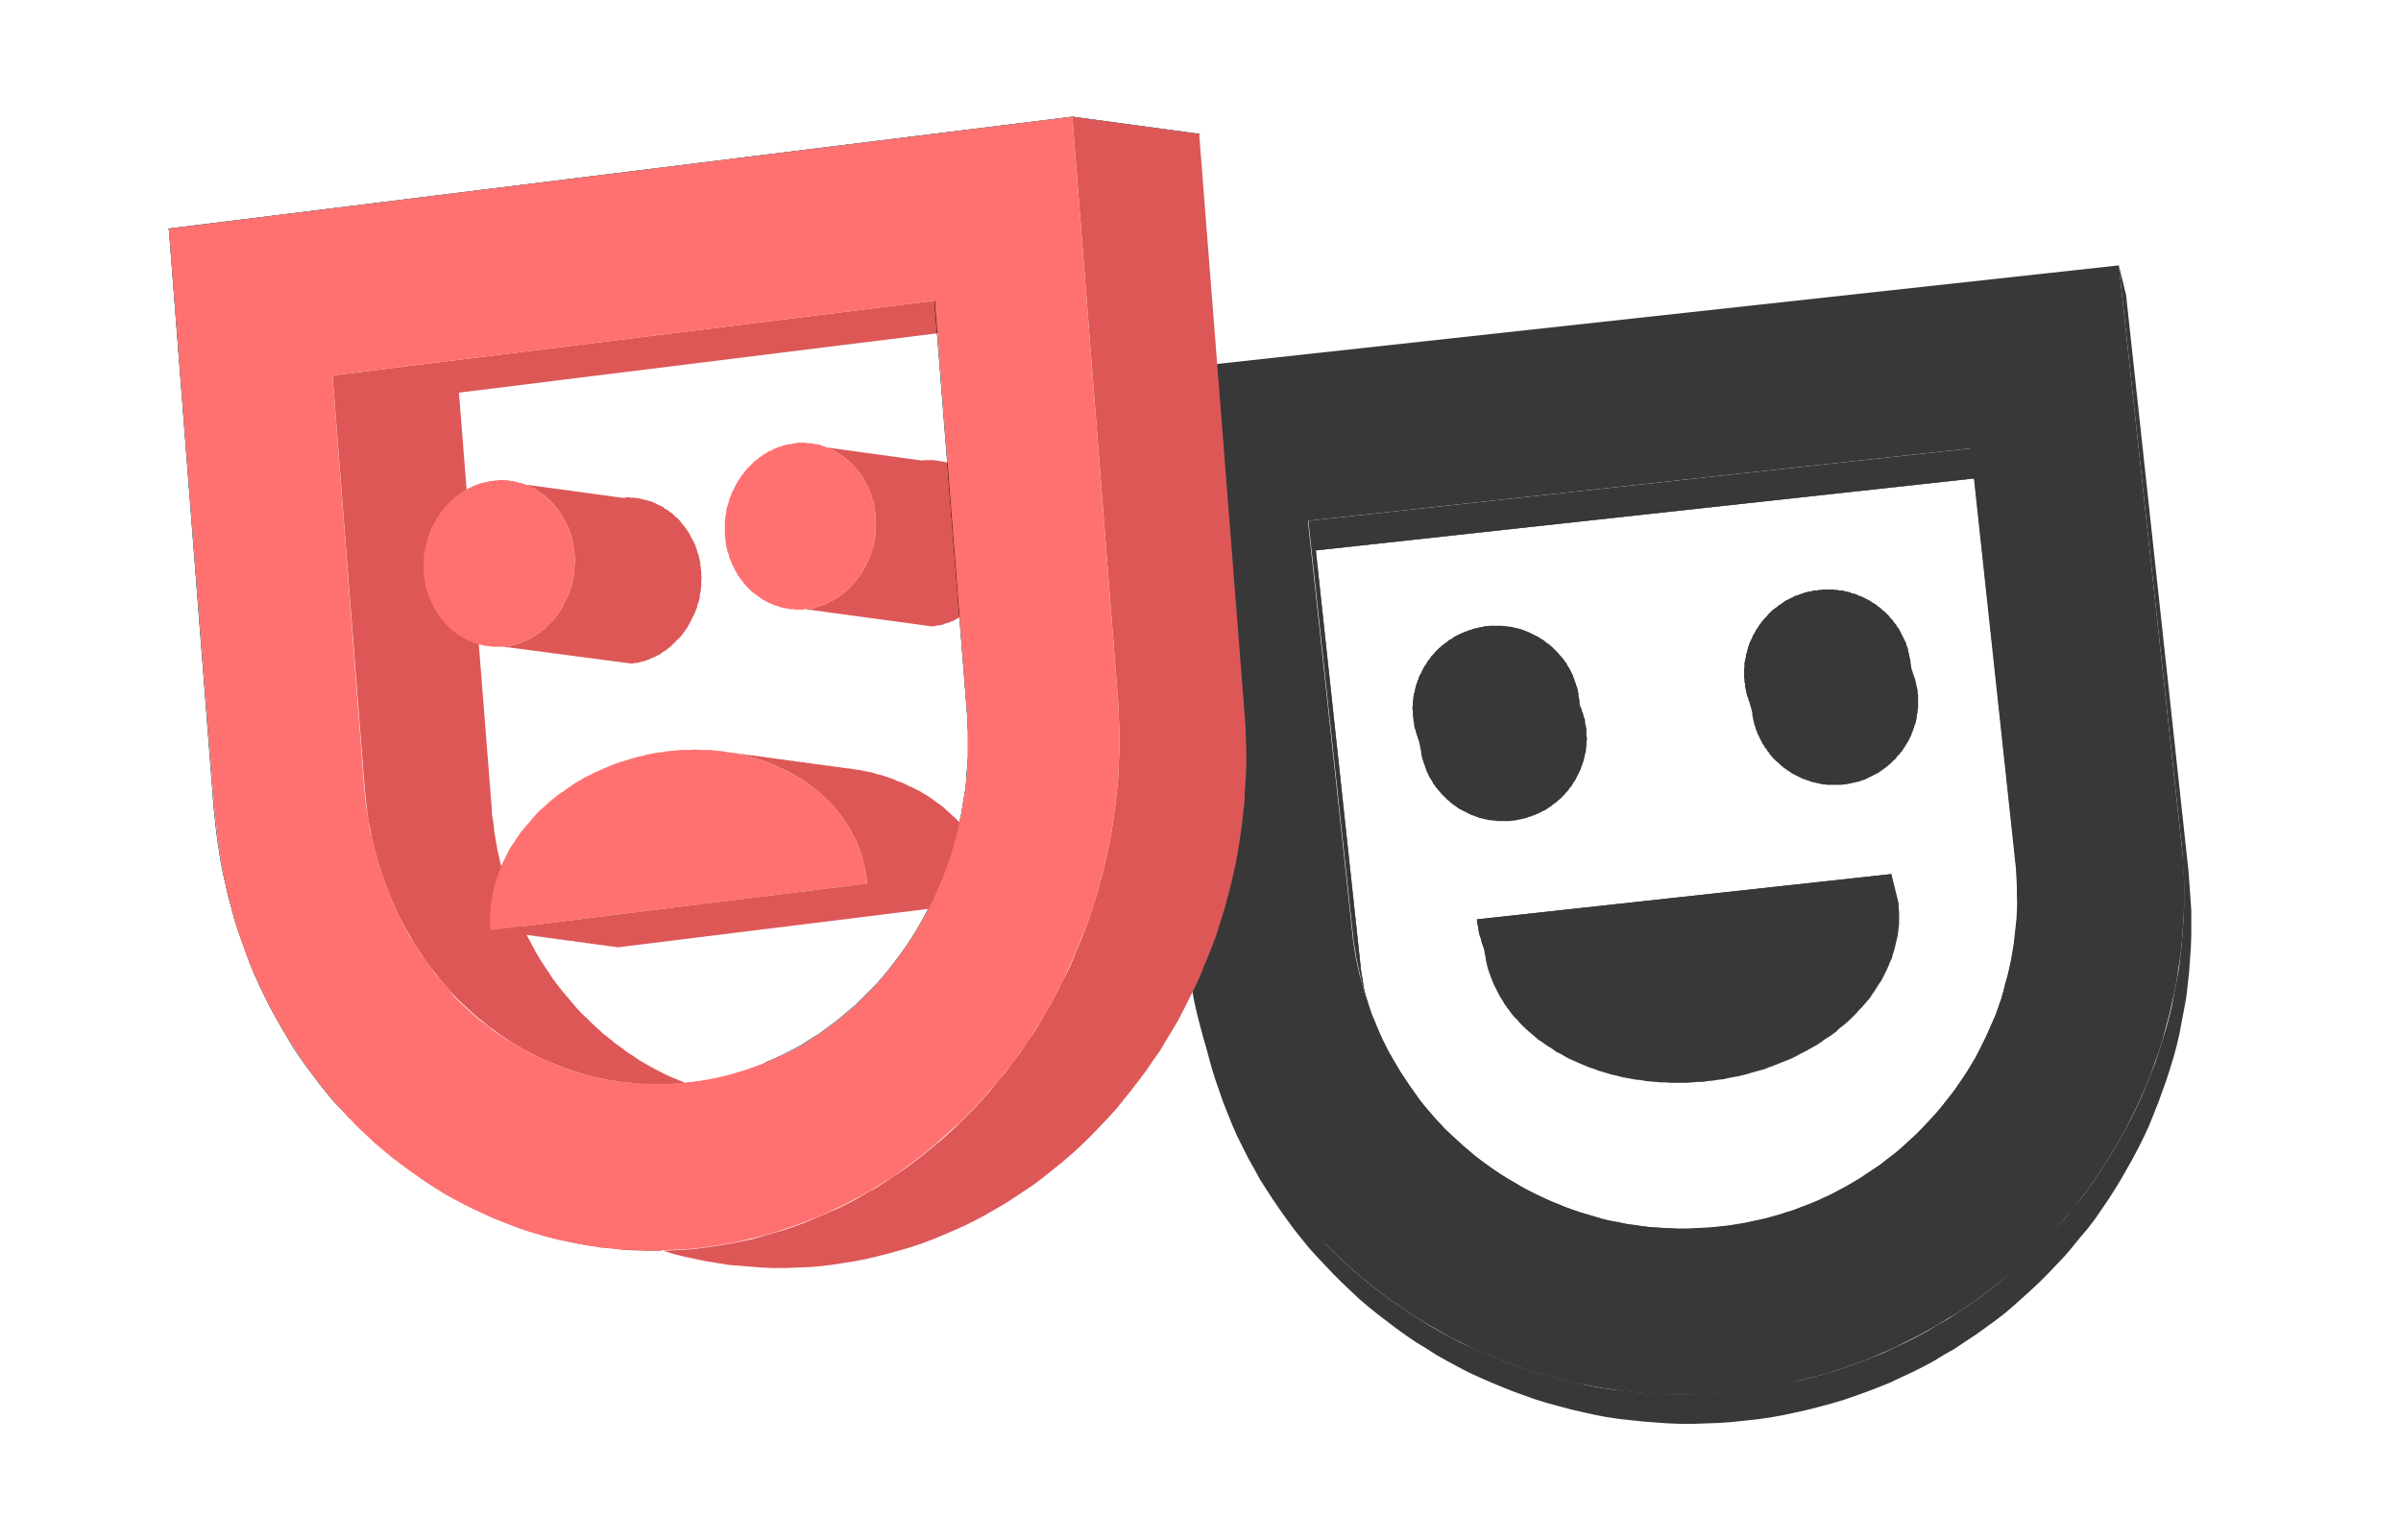<svg width="53" height="34" viewBox="0 0 53 34" fill="none" xmlns="http://www.w3.org/2000/svg">
<path d="M26.431 22.21L26.391 21.93L26.361 21.65L24.991 8.91L24.831 8.26L26.201 21L26.231 21.28L26.281 21.56L26.321 21.84L26.381 22.11L26.441 22.38L26.511 22.65L26.531 22.75L26.481 22.49L26.431 22.21Z" fill="#383838"/>
<path d="M48.371 20.1L48.351 19.82L48.331 19.54L48.311 19.25L46.931 6.51L46.771 5.86L48.151 18.6L48.181 18.89L48.191 19.17L48.211 19.45V19.73V20L48.201 20.28L48.181 20.55L48.161 20.83L48.131 21.1L48.101 21.37L48.051 21.64L48.001 21.9L47.951 22.17L47.891 22.43L47.821 22.69L47.741 22.95L47.661 23.2L47.581 23.45L47.481 23.7L47.381 23.95L47.281 24.2L47.171 24.44L47.051 24.68L46.931 24.91L46.801 25.14L46.671 25.37L46.531 25.6L46.391 25.82L46.241 26.04L46.091 26.26L45.931 26.47L45.761 26.67L45.601 26.88L45.421 27.08L45.241 27.27L45.061 27.47L44.871 27.65L44.681 27.83L44.481 28.01L44.281 28.19L44.081 28.36L43.871 28.52L43.661 28.68L43.441 28.83L43.221 28.98L42.991 29.13L42.761 29.26L42.531 29.4L42.291 29.53L42.051 29.65L41.811 29.76L41.561 29.88L41.311 29.98L41.061 30.08L40.801 30.17L40.541 30.26L40.271 30.34L40.011 30.41L39.741 30.48L39.471 30.54L39.191 30.6L38.911 30.65L38.631 30.69L38.351 30.72L38.071 30.75L37.791 30.77L37.511 30.78L37.231 30.79H36.951L36.671 30.78L36.391 30.76L36.121 30.74L35.851 30.71L35.571 30.68L35.311 30.64L35.041 30.59L34.771 30.53L34.511 30.47L34.251 30.4L33.991 30.33L33.731 30.25L33.481 30.16L33.231 30.07L32.981 29.97L32.741 29.87L32.491 29.76L32.251 29.65L32.021 29.53L31.781 29.4L31.551 29.27L31.331 29.13L31.111 28.99L30.891 28.84L30.671 28.69L30.461 28.53L30.251 28.37L30.051 28.2L29.851 28.03L29.651 27.85L29.461 27.67L29.271 27.48L29.091 27.29L28.911 27.1L28.731 26.9L28.571 26.69L28.401 26.49L28.241 26.27L28.091 26.06L27.941 25.84L27.791 25.61L27.661 25.39L27.521 25.15L27.391 24.92L27.271 24.68L27.161 24.44L27.041 24.19L26.941 23.94L26.841 23.69L26.751 23.43L26.661 23.17L26.581 22.91L26.531 22.75L26.541 22.76L26.601 23.03L26.671 23.3L26.741 23.56L26.821 23.82L26.911 24.08L27.001 24.34L27.101 24.59L27.201 24.84L27.311 25.09L27.431 25.33L27.551 25.57L27.681 25.8L27.811 26.04L27.951 26.26L28.101 26.49L28.251 26.71L28.401 26.92L28.561 27.14L28.721 27.34L28.891 27.55L29.071 27.75L29.251 27.94L29.431 28.13L29.621 28.32L29.811 28.5L30.001 28.68L30.201 28.85L30.411 29.02L30.621 29.18L30.831 29.34L31.041 29.49L31.261 29.64L31.491 29.78L31.711 29.92L31.941 30.05L32.181 30.18L32.411 30.3L32.651 30.41L32.901 30.52L33.141 30.62L33.391 30.72L33.641 30.81L33.891 30.9L34.151 30.98L34.411 31.05L34.671 31.12L34.931 31.18L35.201 31.24L35.461 31.29L35.731 31.33L36.001 31.36L36.281 31.39L36.551 31.41L36.831 31.43L37.111 31.44H37.381L37.661 31.43L37.951 31.42L38.231 31.4L38.511 31.37L38.791 31.34L39.071 31.3L39.351 31.25L39.631 31.19L39.901 31.13L40.171 31.06L40.431 30.99L40.701 30.91L40.961 30.82L41.211 30.73L41.471 30.63L41.721 30.53L41.971 30.41L42.211 30.3L42.451 30.18L42.691 30.05L42.921 29.91L43.151 29.78L43.371 29.63L43.601 29.48L43.811 29.33L44.031 29.17L44.241 29.01L44.441 28.84L44.641 28.66L44.841 28.48L45.031 28.3L45.221 28.11L45.401 27.92L45.581 27.73L45.751 27.53L45.921 27.32L46.091 27.12L46.251 26.91L46.401 26.69L46.551 26.47L46.691 26.25L46.831 26.02L46.961 25.79L47.091 25.56L47.211 25.33L47.331 25.09L47.441 24.85L47.541 24.6L47.641 24.35L47.731 24.1L47.821 23.85L47.901 23.6L47.981 23.34L48.051 23.08L48.111 22.82L48.161 22.55L48.211 22.29L48.261 22.02L48.291 21.75L48.321 21.48L48.341 21.2L48.361 20.93L48.371 20.65V20.37V20.1Z" fill="#383838"/>
<path d="M44.691 20.22L44.681 20.03L44.671 19.84L44.651 19.65L43.671 10.55L43.511 9.9L28.881 11.5L29.861 20.6L29.881 20.79L29.911 20.97L29.941 21.16L29.981 21.34L30.021 21.52L30.061 21.7L30.111 21.88V21.89L30.101 21.81L30.071 21.62L30.041 21.44L30.021 21.25L29.041 12.15L43.581 10.56L44.491 19L44.511 19.19L44.521 19.38L44.531 19.57V19.75V19.94V20.12L44.521 20.3L44.501 20.49L44.481 20.67L44.461 20.85L44.431 21.03L44.401 21.2L44.361 21.38L44.321 21.56L44.271 21.73L44.221 21.9L44.171 22.07L44.111 22.24L44.051 22.41L43.981 22.57L43.911 22.73L43.841 22.89L43.761 23.05L43.681 23.21L43.601 23.37L43.511 23.52L43.421 23.67L43.321 23.82L43.221 23.96L43.121 24.11L43.011 24.25L42.901 24.39L42.791 24.52L42.681 24.65L42.561 24.78L42.431 24.91L42.311 25.04L42.181 25.16L42.051 25.28L41.921 25.39L41.781 25.51L41.641 25.61L41.501 25.72L41.351 25.82L41.201 25.92L41.051 26.02L40.901 26.11L40.751 26.2L40.591 26.28L40.431 26.37L40.271 26.44L40.101 26.52L39.931 26.59L39.761 26.65L39.591 26.72L39.421 26.77L39.241 26.83L39.061 26.88L38.891 26.92L38.701 26.96L38.521 27L38.341 27.03L38.151 27.06L37.961 27.08L37.771 27.1L37.581 27.11L37.391 27.12L37.211 27.13H37.021L36.841 27.12L36.651 27.11L36.471 27.1L36.291 27.08L36.111 27.05L35.931 27.03L35.751 26.99L35.571 26.96L35.401 26.92L35.221 26.87L35.051 26.82L34.881 26.77L34.711 26.71L34.541 26.65L34.381 26.58L34.211 26.52L34.051 26.44L33.891 26.37L33.731 26.29L33.581 26.2L33.431 26.11L33.271 26.02L33.131 25.93L32.981 25.83L32.841 25.73L32.691 25.62L32.561 25.52L32.421 25.4L32.291 25.29L32.161 25.17L32.031 25.05L31.901 24.93L31.781 24.8L31.661 24.67L31.551 24.54L31.431 24.4L31.321 24.26L31.221 24.12L31.121 23.98L31.021 23.83L30.921 23.68L30.831 23.53L30.741 23.37L30.651 23.22L30.571 23.06L30.491 22.89L30.421 22.73L30.351 22.56L30.281 22.4L30.221 22.22L30.171 22.05L30.111 21.89L30.141 21.99L30.181 22.17L30.221 22.35L30.271 22.53L30.321 22.7L30.381 22.87L30.441 23.05L30.511 23.21L30.581 23.38L30.651 23.54L30.731 23.71L30.811 23.87L30.901 24.02L30.991 24.18L31.081 24.33L31.171 24.48L31.271 24.63L31.381 24.77L31.481 24.91L31.591 25.05L31.711 25.19L31.821 25.32L31.941 25.45L32.061 25.58L32.191 25.7L32.311 25.82L32.451 25.94L32.581 26.05L32.711 26.17L32.851 26.27L32.991 26.38L33.141 26.48L33.281 26.58L33.431 26.67L33.581 26.76L33.741 26.85L33.891 26.94L34.051 27.02L34.211 27.09L34.371 27.17L34.541 27.23L34.701 27.3L34.871 27.36L35.041 27.42L35.211 27.47L35.381 27.52L35.551 27.57L35.731 27.61L35.911 27.64L36.091 27.68L36.261 27.7L36.451 27.73L36.631 27.75L36.811 27.76L36.991 27.77L37.181 27.78H37.371L37.551 27.77L37.741 27.76L37.931 27.75L38.121 27.73L38.311 27.71L38.491 27.68L38.681 27.65L38.861 27.61L39.041 27.57L39.221 27.53L39.401 27.48L39.581 27.42L39.751 27.37L39.921 27.3L40.091 27.24L40.261 27.17L40.421 27.09L40.591 27.02L40.751 26.93L40.911 26.85L41.061 26.76L41.211 26.67L41.361 26.57L41.511 26.47L41.661 26.37L41.801 26.26L41.941 26.16L42.081 26.04L42.211 25.93L42.341 25.81L42.471 25.69L42.591 25.56L42.721 25.43L42.831 25.3L42.951 25.17L43.061 25.04L43.171 24.9L43.281 24.76L43.381 24.61L43.481 24.47L43.571 24.32L43.671 24.17L43.751 24.02L43.841 23.86L43.921 23.7L44.001 23.54L44.071 23.38L44.141 23.22L44.211 23.06L44.271 22.89L44.331 22.72L44.381 22.55L44.431 22.38L44.481 22.21L44.521 22.03L44.551 21.85L44.591 21.68L44.621 21.5L44.641 21.32L44.661 21.14L44.671 20.95L44.681 20.77L44.691 20.59V20.4V20.22Z" fill="#383838"/>
<path d="M43.671 10.55L29.041 12.15L30.021 21.25L30.041 21.44L30.071 21.62L30.101 21.81L30.141 21.99L30.181 22.17L30.221 22.35L30.271 22.53L30.321 22.7L30.381 22.87L30.441 23.05L30.511 23.21L30.581 23.38L30.651 23.54L30.731 23.71L30.811 23.87L30.901 24.02L30.991 24.18L31.081 24.33L31.171 24.48L31.271 24.63L31.381 24.77L31.481 24.91L31.591 25.05L31.711 25.19L31.821 25.32L31.941 25.45L32.061 25.58L32.191 25.7L32.311 25.82L32.451 25.94L32.581 26.05L32.711 26.17L32.851 26.27L32.991 26.38L33.141 26.48L33.281 26.58L33.431 26.67L33.581 26.76L33.741 26.85L33.891 26.94L34.051 27.02L34.211 27.09L34.371 27.17L34.541 27.23L34.701 27.3L34.871 27.36L35.041 27.42L35.211 27.47L35.381 27.52L35.551 27.57L35.731 27.61L35.911 27.64L36.091 27.68L36.261 27.7L36.451 27.73L36.631 27.75L36.811 27.76L36.991 27.77L37.181 27.78H37.371L37.551 27.77L37.741 27.76L37.931 27.75L38.121 27.73L38.311 27.71L38.491 27.68L38.681 27.65L38.861 27.61L39.041 27.57L39.221 27.53L39.401 27.48L39.581 27.42L39.751 27.37L39.921 27.3L40.091 27.24L40.261 27.17L40.421 27.09L40.591 27.02L40.751 26.93L40.911 26.85L41.061 26.76L41.211 26.67L41.361 26.57L41.511 26.47L41.661 26.37L41.801 26.26L41.941 26.16L42.081 26.04L42.211 25.93L42.341 25.81L42.471 25.69L42.591 25.56L42.721 25.43L42.831 25.3L42.951 25.17L43.061 25.04L43.171 24.9L43.281 24.76L43.381 24.61L43.481 24.47L43.571 24.32L43.671 24.17L43.751 24.02L43.841 23.86L43.921 23.7L44.001 23.54L44.071 23.38L44.141 23.22L44.211 23.06L44.271 22.89L44.331 22.72L44.381 22.55L44.431 22.38L44.481 22.21L44.521 22.03L44.551 21.85L44.591 21.68L44.621 21.5L44.641 21.32L44.661 21.14L44.671 20.95L44.681 20.77L44.691 20.59V20.4V20.22L44.681 20.03L44.671 19.84L44.651 19.65L43.671 10.55Z" stroke="black" stroke-width="0.01" stroke-miterlimit="10"/>
<path d="M41.921 20.13L41.911 20.04V19.95L41.751 19.3L32.601 20.3L32.611 20.39L32.631 20.48L32.641 20.56L32.661 20.65L32.691 20.73L32.711 20.82L32.741 20.9L32.761 20.96L32.771 21.04L32.791 21.13L32.801 21.21L32.821 21.3L32.841 21.38L32.871 21.47L32.901 21.55L32.931 21.63L32.961 21.71L33.001 21.79L33.041 21.87L33.081 21.95L33.121 22.02L33.171 22.1L33.211 22.17L33.261 22.24L33.321 22.32L33.371 22.39L33.431 22.46L33.491 22.52L33.551 22.59L33.611 22.65L33.681 22.72L33.751 22.78L33.821 22.84L33.891 22.9L33.961 22.96L34.041 23.01L34.121 23.07L34.201 23.12L34.281 23.17L34.361 23.23L34.451 23.27L34.531 23.32L34.621 23.37L34.711 23.41L34.801 23.45L34.891 23.49L34.991 23.53L35.081 23.57L35.181 23.6L35.281 23.64L35.381 23.67L35.481 23.7L35.581 23.73L35.681 23.75L35.791 23.78L35.891 23.8L36.001 23.82L36.111 23.84L36.221 23.85L36.331 23.87L36.441 23.88L36.551 23.89L36.661 23.9H36.771L36.891 23.91H37.001H37.121H37.231L37.351 23.9L37.471 23.89H37.581L37.701 23.87L37.821 23.86L37.941 23.84L38.051 23.83L38.171 23.8L38.281 23.78L38.391 23.76L38.511 23.73L38.621 23.7L38.721 23.67L38.831 23.64L38.941 23.61L39.041 23.57L39.151 23.53L39.251 23.49L39.351 23.45L39.451 23.41L39.551 23.37L39.651 23.32L39.741 23.27L39.841 23.22L39.931 23.17L40.021 23.12L40.111 23.07L40.201 23.01L40.281 22.95L40.361 22.9L40.451 22.84L40.531 22.78L40.601 22.71L40.681 22.65L40.751 22.59L40.831 22.52L40.901 22.45L40.971 22.38L41.031 22.31L41.101 22.24L41.161 22.17L41.221 22.1L41.281 22.03L41.331 21.95L41.381 21.88L41.431 21.8L41.481 21.72L41.531 21.65L41.571 21.57L41.611 21.49L41.651 21.41L41.691 21.32L41.721 21.24L41.761 21.16L41.781 21.08L41.811 20.99L41.831 20.91L41.851 20.82L41.871 20.74L41.891 20.65L41.901 20.57L41.911 20.48L41.921 20.39V20.31V20.22V20.13Z" fill="#383838"/>
<path d="M41.751 19.3L32.601 20.3L32.611 20.39L32.631 20.48L32.641 20.56L32.661 20.65L32.691 20.73L32.711 20.82L32.741 20.9L32.771 20.98L32.801 21.06L32.841 21.14L32.881 21.22L32.921 21.3L32.961 21.37L33.011 21.45L33.051 21.52L33.111 21.59L33.161 21.67L33.211 21.74L33.271 21.81L33.331 21.87L33.391 21.94L33.461 22L33.521 22.07L33.591 22.13L33.661 22.19L33.731 22.25L33.811 22.31L33.881 22.36L33.961 22.42L34.041 22.47L34.121 22.53L34.201 22.58L34.291 22.62L34.371 22.67L34.461 22.72L34.551 22.76L34.641 22.8L34.731 22.84L34.831 22.88L34.921 22.92L35.021 22.95L35.121 22.99L35.221 23.02L35.321 23.05L35.421 23.08L35.531 23.1L35.631 23.13L35.741 23.15L35.841 23.17L35.951 23.19L36.061 23.2L36.171 23.22L36.281 23.23L36.391 23.24L36.501 23.25H36.611L36.731 23.26H36.841H36.961H37.071L37.191 23.25L37.311 23.24H37.431L37.541 23.22L37.661 23.21L37.781 23.19L37.891 23.18L38.011 23.16L38.121 23.13L38.241 23.11L38.351 23.08L38.461 23.05L38.571 23.02L38.671 22.99L38.781 22.96L38.891 22.92L38.991 22.88L39.091 22.84L39.191 22.8L39.291 22.76L39.391 22.72L39.491 22.67L39.581 22.62L39.681 22.57L39.771 22.52L39.861 22.47L39.951 22.42L40.041 22.36L40.121 22.3L40.211 22.25L40.291 22.19L40.371 22.13L40.451 22.06L40.521 22L40.601 21.94L40.671 21.87L40.741 21.8L40.811 21.73L40.871 21.67L40.941 21.59L41.001 21.52L41.061 21.45L41.121 21.38L41.171 21.3L41.231 21.23L41.281 21.15L41.321 21.07L41.371 21L41.411 20.92L41.461 20.84L41.491 20.76L41.531 20.68L41.561 20.59L41.601 20.51L41.621 20.43L41.651 20.34L41.671 20.26L41.701 20.17L41.711 20.09L41.731 20L41.741 19.92L41.751 19.83L41.761 19.74V19.66V19.57V19.48L41.751 19.39V19.3Z" fill="#383838"/>
<path d="M42.341 15.44V15.4V15.35L42.331 15.3V15.25L42.321 15.21L42.311 15.16L42.301 15.12L42.291 15.07L42.281 15.03L42.271 14.98L42.251 14.94L42.241 14.9L42.221 14.85L42.211 14.81L42.201 14.79L42.181 14.7L42.171 14.65V14.6L42.161 14.56L42.151 14.51L42.141 14.47L42.131 14.42L42.121 14.38L42.111 14.33L42.101 14.29L42.081 14.25L42.071 14.2L42.051 14.16L42.031 14.12L42.011 14.08L41.991 14.04L41.971 14L41.951 13.96L41.931 13.92L41.911 13.88L41.881 13.85L41.861 13.81L41.831 13.77L41.801 13.74L41.781 13.7L41.751 13.67L41.721 13.64L41.691 13.6L41.661 13.57L41.631 13.54L41.601 13.51L41.561 13.48L41.531 13.45L41.501 13.42L41.461 13.4L41.431 13.37L41.391 13.34L41.351 13.32L41.321 13.3L41.281 13.27L41.241 13.25L41.201 13.23L41.161 13.21L41.121 13.19L41.081 13.17L41.041 13.16L41.001 13.14L40.961 13.12L40.911 13.11L40.871 13.1L40.831 13.08L40.781 13.07L40.741 13.06L40.701 13.05L40.651 13.04H40.611L40.561 13.03H40.521L40.471 13.02H40.431H40.381H40.331H40.291H40.241L40.191 13.03H40.151L40.101 13.04H40.051L40.011 13.05L39.961 13.06L39.911 13.07L39.871 13.08L39.831 13.09L39.781 13.11L39.741 13.12L39.701 13.14L39.651 13.15L39.611 13.17L39.571 13.19L39.531 13.21L39.491 13.23L39.451 13.25L39.411 13.27L39.371 13.3L39.341 13.32L39.301 13.35L39.261 13.37L39.231 13.4L39.191 13.43L39.161 13.45L39.121 13.48L39.091 13.51L39.061 13.54L39.031 13.57L39.001 13.61L38.971 13.64L38.941 13.67L38.911 13.71L38.881 13.74L38.861 13.78L38.831 13.81L38.811 13.85L38.781 13.89L38.761 13.92L38.741 13.96L38.721 14L38.691 14.04L38.681 14.08L38.661 14.12L38.641 14.16L38.621 14.2L38.611 14.24L38.591 14.29L38.581 14.33L38.571 14.37L38.561 14.41L38.541 14.46V14.5L38.531 14.55L38.521 14.59L38.511 14.64V14.68V14.73L38.501 14.77V14.82V14.86V14.91V14.96L38.511 15V15.05L38.521 15.1V15.14L38.531 15.19L38.541 15.24L38.551 15.28L38.561 15.33L38.571 15.37L38.591 15.41L38.601 15.46L38.621 15.5V15.52L38.671 15.7L38.681 15.75V15.79L38.691 15.84L38.701 15.89L38.711 15.93L38.721 15.98L38.731 16.02L38.751 16.06L38.761 16.11L38.781 16.15L38.791 16.19L38.811 16.23L38.831 16.27L38.851 16.31L38.871 16.35L38.891 16.39L38.911 16.43L38.941 16.47L38.961 16.51L38.991 16.54L39.011 16.58L39.041 16.61L39.061 16.65L39.091 16.68L39.121 16.72L39.151 16.75L39.181 16.78L39.211 16.81L39.251 16.84L39.281 16.87L39.311 16.9L39.351 16.93L39.381 16.96L39.421 16.98L39.451 17.01L39.491 17.03L39.531 17.06L39.561 17.08L39.601 17.1L39.641 17.12L39.681 17.14L39.721 17.16L39.761 17.18L39.801 17.2L39.841 17.21L39.891 17.23L39.931 17.24L39.971 17.26L40.011 17.27L40.061 17.28L40.101 17.29L40.151 17.3L40.191 17.31L40.231 17.32H40.281L40.331 17.33H40.371H40.421H40.461H40.511H40.561H40.601H40.651L40.701 17.32H40.741L40.791 17.31L40.841 17.3L40.881 17.29L40.931 17.28L40.971 17.27L41.021 17.26L41.061 17.25L41.101 17.23L41.151 17.22L41.191 17.2L41.231 17.18L41.271 17.16L41.311 17.14L41.351 17.12L41.391 17.1L41.431 17.08L41.471 17.06L41.511 17.03L41.541 17.01L41.581 16.98L41.621 16.95L41.651 16.93L41.681 16.9L41.721 16.87L41.751 16.84L41.781 16.81L41.811 16.78L41.851 16.75L41.871 16.71L41.901 16.68L41.931 16.65L41.961 16.61L41.991 16.58L42.011 16.54L42.041 16.5L42.061 16.47L42.081 16.43L42.111 16.39L42.131 16.35L42.151 16.31L42.171 16.27L42.191 16.23L42.201 16.19L42.221 16.15L42.231 16.11L42.251 16.07L42.261 16.02L42.281 15.98L42.291 15.94L42.301 15.89L42.311 15.85V15.81L42.321 15.76L42.331 15.72V15.67L42.341 15.63V15.58V15.53V15.49V15.44Z" fill="#383838"/>
<path d="M35.02 16.19V16.15V16.1L35.011 16.05L35.001 16.01L34.99 15.96V15.92L34.98 15.87L34.961 15.83L34.95 15.78L34.941 15.74L34.92 15.7L34.91 15.65L34.891 15.61L34.88 15.59L34.861 15.5V15.45L34.85 15.4L34.84 15.36V15.31L34.831 15.27L34.821 15.22L34.81 15.18L34.791 15.13L34.781 15.09L34.761 15.05L34.751 15L34.73 14.96L34.721 14.92L34.7 14.88L34.681 14.84L34.66 14.8L34.641 14.76L34.611 14.72L34.59 14.68L34.571 14.64L34.541 14.61L34.52 14.57L34.49 14.54L34.461 14.5L34.431 14.47L34.401 14.43L34.37 14.4L34.34 14.37L34.31 14.34L34.281 14.31L34.251 14.28L34.211 14.25L34.181 14.22L34.141 14.2L34.111 14.17L34.071 14.14L34.041 14.12L34.001 14.1L33.961 14.07L33.92 14.05L33.88 14.03L33.84 14.01L33.8 13.99L33.761 13.97L33.721 13.95L33.681 13.94L33.641 13.92L33.6 13.91L33.56 13.89L33.511 13.88L33.471 13.87L33.42 13.86L33.38 13.85L33.34 13.84H33.291L33.251 13.83H33.2L33.16 13.82H33.111H33.06H33.02H32.971H32.92H32.88L32.831 13.83H32.781L32.74 13.84L32.691 13.85L32.641 13.86L32.6 13.87L32.55 13.88L32.511 13.89L32.471 13.91L32.42 13.92L32.38 13.94L32.34 13.95L32.3 13.97L32.251 13.99L32.211 14.01L32.17 14.03L32.13 14.05L32.09 14.07L32.06 14.1L32.02 14.12L31.98 14.14L31.951 14.17L31.91 14.2L31.881 14.22L31.84 14.25L31.811 14.28L31.77 14.31L31.741 14.34L31.71 14.37L31.68 14.4L31.651 14.44L31.62 14.47L31.59 14.5L31.57 14.54L31.541 14.57L31.511 14.61L31.491 14.65L31.471 14.68L31.441 14.72L31.421 14.76L31.401 14.8L31.381 14.84L31.36 14.88L31.34 14.92L31.32 14.96L31.311 15L31.291 15.04L31.28 15.08L31.261 15.13L31.25 15.17L31.241 15.21L31.23 15.26L31.221 15.3L31.21 15.35L31.201 15.39V15.43L31.191 15.48V15.53V15.57L31.18 15.62V15.66L31.191 15.71V15.76V15.8L31.201 15.85V15.9L31.21 15.94L31.221 15.99V16.03L31.23 16.08L31.25 16.12L31.261 16.17L31.27 16.21L31.291 16.26L31.3 16.3L31.311 16.32L31.351 16.5L31.36 16.55L31.37 16.59V16.64L31.381 16.68L31.39 16.73L31.401 16.77L31.421 16.82L31.43 16.86L31.451 16.9L31.46 16.95L31.48 16.99L31.491 17.03L31.511 17.07L31.53 17.11L31.55 17.15L31.57 17.19L31.601 17.23L31.62 17.27L31.64 17.31L31.671 17.34L31.691 17.38L31.721 17.41L31.75 17.45L31.78 17.48L31.811 17.52L31.84 17.55L31.87 17.58L31.901 17.61L31.93 17.64L31.96 17.67L32.001 17.7L32.031 17.73L32.071 17.76L32.1 17.78L32.141 17.81L32.17 17.83L32.211 17.86L32.251 17.88L32.291 17.9L32.331 17.92L32.37 17.94L32.41 17.96L32.45 17.98L32.49 18L32.531 18.01L32.571 18.03L32.611 18.04L32.651 18.06L32.7 18.07L32.74 18.08L32.791 18.09L32.831 18.1L32.87 18.11H32.92L32.961 18.12H33.011L33.05 18.13H33.1H33.151H33.191H33.24H33.291H33.331L33.38 18.12H33.431L33.471 18.11L33.52 18.1L33.571 18.09L33.611 18.08L33.66 18.07L33.7 18.06L33.74 18.04L33.791 18.03L33.831 18.01L33.87 18L33.91 17.98L33.961 17.96L34.001 17.94L34.041 17.92L34.081 17.9L34.12 17.88L34.151 17.86L34.191 17.83L34.23 17.81L34.261 17.78L34.3 17.75L34.331 17.73L34.37 17.7L34.401 17.67L34.441 17.64L34.471 17.61L34.501 17.58L34.531 17.55L34.56 17.51L34.59 17.48L34.62 17.45L34.641 17.41L34.67 17.38L34.7 17.34L34.721 17.3L34.74 17.27L34.77 17.23L34.791 17.19L34.81 17.15L34.831 17.11L34.85 17.07L34.87 17.03L34.891 16.99L34.901 16.95L34.92 16.91L34.931 16.87L34.95 16.82L34.961 16.78L34.971 16.74L34.98 16.69L34.99 16.65L35.001 16.61L35.011 16.56V16.52L35.02 16.47V16.42V16.38L35.031 16.33V16.29L35.02 16.24V16.19Z" fill="#383838"/>
<path d="M40.491 16.68L40.541 16.67H40.581L40.631 16.66L40.681 16.65L40.721 16.64L40.771 16.63L40.811 16.62L40.861 16.61L40.901 16.6L40.951 16.58L40.991 16.57L41.031 16.55L41.071 16.53L41.111 16.51L41.151 16.49L41.191 16.47L41.231 16.45L41.271 16.43L41.311 16.41L41.351 16.38L41.381 16.36L41.421 16.33L41.461 16.31L41.491 16.28L41.531 16.25L41.561 16.22L41.591 16.19L41.621 16.16L41.661 16.13L41.691 16.1L41.721 16.06L41.741 16.03L41.771 16L41.801 15.96L41.831 15.93L41.851 15.89L41.881 15.85L41.901 15.82L41.921 15.78L41.951 15.74L41.971 15.7L41.991 15.66L42.011 15.62L42.031 15.58L42.041 15.54L42.061 15.5L42.081 15.46L42.091 15.42L42.101 15.37L42.121 15.33L42.131 15.29L42.141 15.24L42.151 15.2L42.161 15.16V15.11L42.171 15.07V15.02L42.181 14.98V14.93V14.88V14.84V14.79V14.75V14.7L42.171 14.65V14.6L42.161 14.56L42.151 14.51L42.141 14.47L42.131 14.42L42.121 14.38L42.111 14.33L42.101 14.29L42.081 14.25L42.071 14.2L42.051 14.16L42.031 14.12L42.011 14.08L41.991 14.04L41.971 14L41.951 13.96L41.931 13.92L41.911 13.88L41.881 13.85L41.861 13.81L41.831 13.77L41.801 13.74L41.781 13.7L41.751 13.67L41.721 13.64L41.691 13.6L41.661 13.57L41.631 13.54L41.601 13.51L41.561 13.48L41.531 13.45L41.501 13.42L41.461 13.4L41.431 13.37L41.391 13.34L41.351 13.32L41.321 13.3L41.281 13.27L41.241 13.25L41.201 13.23L41.161 13.21L41.121 13.19L41.081 13.17L41.041 13.16L41.001 13.14L40.961 13.12L40.911 13.11L40.871 13.1L40.831 13.08L40.781 13.07L40.741 13.06L40.701 13.05L40.651 13.04H40.611L40.561 13.03H40.521L40.471 13.02H40.431H40.381H40.331H40.291H40.241L40.191 13.03H40.151L40.101 13.04H40.051L40.011 13.05L39.961 13.06L39.911 13.07L39.871 13.08L39.831 13.09L39.781 13.11L39.741 13.12L39.701 13.14L39.651 13.15L39.611 13.17L39.571 13.19L39.531 13.21L39.491 13.23L39.451 13.25L39.411 13.27L39.371 13.3L39.341 13.32L39.301 13.35L39.261 13.37L39.231 13.4L39.191 13.43L39.161 13.45L39.121 13.48L39.091 13.51L39.061 13.54L39.031 13.57L39.001 13.61L38.971 13.64L38.941 13.67L38.911 13.71L38.881 13.74L38.861 13.78L38.831 13.81L38.811 13.85L38.781 13.89L38.761 13.92L38.741 13.96L38.721 14L38.691 14.04L38.681 14.08L38.661 14.12L38.641 14.16L38.621 14.2L38.611 14.24L38.591 14.29L38.581 14.33L38.571 14.37L38.561 14.41L38.541 14.46V14.5L38.531 14.55L38.521 14.59L38.511 14.64V14.68V14.73L38.501 14.77V14.82V14.86V14.91V14.96L38.511 15V15.05L38.521 15.1V15.14L38.531 15.19L38.541 15.24L38.551 15.28L38.561 15.33L38.571 15.37L38.591 15.41L38.601 15.46L38.621 15.5L38.631 15.54L38.651 15.58L38.671 15.62L38.691 15.66L38.711 15.7L38.731 15.74L38.751 15.78L38.781 15.82L38.801 15.86L38.831 15.89L38.851 15.93L38.881 15.97L38.911 16L38.931 16.03L38.961 16.07L38.991 16.1L39.021 16.13L39.061 16.16L39.091 16.19L39.121 16.22L39.151 16.25L39.191 16.28L39.221 16.31L39.261 16.33L39.291 16.36L39.331 16.38L39.371 16.41L39.411 16.43L39.441 16.45L39.481 16.47L39.521 16.49L39.561 16.51L39.601 16.53L39.641 16.55L39.681 16.56L39.731 16.58L39.771 16.59L39.811 16.61L39.851 16.62L39.901 16.63L39.941 16.64L39.991 16.65L40.031 16.66L40.081 16.67H40.121L40.171 16.68H40.211H40.261H40.301H40.351H40.401H40.441H40.491Z" fill="#383838"/>
<path d="M33.17 17.48L33.221 17.47H33.27L33.321 17.46L33.361 17.45L33.41 17.44L33.45 17.43L33.501 17.42L33.541 17.41L33.59 17.39L33.63 17.38L33.67 17.36L33.711 17.35L33.761 17.33L33.8 17.31L33.84 17.29L33.88 17.27L33.92 17.25L33.961 17.23L33.99 17.21L34.031 17.18L34.071 17.16L34.111 17.13L34.141 17.1L34.181 17.08L34.211 17.05L34.24 17.02L34.281 16.99L34.31 16.96L34.34 16.93L34.37 16.9L34.401 16.86L34.431 16.83L34.461 16.8L34.48 16.76L34.511 16.73L34.541 16.69L34.56 16.65L34.59 16.62L34.611 16.58L34.63 16.54L34.651 16.5L34.67 16.46L34.691 16.42L34.711 16.38L34.73 16.34L34.74 16.3L34.761 16.26L34.77 16.22L34.791 16.17L34.8 16.13L34.81 16.09L34.821 16.04L34.831 16L34.84 15.96L34.85 15.91V15.87L34.861 15.82V15.77V15.73L34.87 15.68V15.64V15.59L34.861 15.54V15.5V15.45L34.85 15.4L34.84 15.36V15.31L34.831 15.27L34.821 15.22L34.81 15.18L34.791 15.13L34.781 15.09L34.761 15.05L34.751 15L34.73 14.96L34.721 14.92L34.7 14.88L34.681 14.84L34.66 14.8L34.641 14.76L34.611 14.72L34.59 14.68L34.571 14.64L34.541 14.61L34.52 14.57L34.49 14.54L34.461 14.5L34.431 14.47L34.401 14.43L34.37 14.4L34.34 14.37L34.31 14.34L34.281 14.31L34.251 14.28L34.211 14.25L34.181 14.22L34.141 14.2L34.111 14.17L34.071 14.14L34.041 14.12L34.001 14.1L33.961 14.07L33.92 14.05L33.88 14.03L33.84 14.01L33.8 13.99L33.761 13.97L33.721 13.95L33.681 13.94L33.641 13.92L33.6 13.91L33.56 13.89L33.511 13.88L33.471 13.87L33.42 13.86L33.38 13.85L33.34 13.84H33.291L33.251 13.83H33.2L33.16 13.82H33.111H33.06H33.02H32.971H32.92H32.88L32.831 13.83H32.781L32.74 13.84L32.691 13.85L32.641 13.86L32.6 13.87L32.55 13.88L32.511 13.89L32.471 13.91L32.42 13.92L32.38 13.94L32.34 13.95L32.3 13.97L32.251 13.99L32.211 14.01L32.17 14.03L32.13 14.05L32.09 14.07L32.06 14.1L32.02 14.12L31.98 14.14L31.951 14.17L31.91 14.2L31.881 14.22L31.84 14.25L31.811 14.28L31.77 14.31L31.741 14.34L31.71 14.37L31.68 14.4L31.651 14.44L31.62 14.47L31.59 14.5L31.57 14.54L31.541 14.57L31.511 14.61L31.491 14.65L31.471 14.68L31.441 14.72L31.421 14.76L31.401 14.8L31.381 14.84L31.36 14.88L31.34 14.92L31.32 14.96L31.311 15L31.291 15.04L31.28 15.08L31.261 15.13L31.25 15.17L31.241 15.21L31.23 15.26L31.221 15.3L31.21 15.35L31.201 15.39V15.43L31.191 15.48V15.53V15.57L31.18 15.62V15.66L31.191 15.71V15.76V15.8L31.201 15.85V15.9L31.21 15.94L31.221 15.99V16.03L31.23 16.08L31.25 16.12L31.261 16.17L31.27 16.21L31.291 16.26L31.3 16.3L31.32 16.34L31.34 16.38L31.351 16.42L31.37 16.46L31.39 16.5L31.421 16.54L31.441 16.58L31.46 16.62L31.491 16.66L31.511 16.69L31.541 16.73L31.561 16.76L31.59 16.8L31.62 16.83L31.651 16.87L31.68 16.9L31.71 16.93L31.741 16.96L31.77 16.99L31.8 17.02L31.84 17.05L31.87 17.08L31.91 17.11L31.941 17.13L31.98 17.16L32.011 17.18L32.05 17.21L32.09 17.23L32.13 17.25L32.17 17.27L32.211 17.29L32.251 17.31L32.291 17.33L32.331 17.35L32.37 17.36L32.41 17.38L32.45 17.39L32.501 17.41L32.541 17.42L32.581 17.43L32.63 17.44L32.67 17.45L32.711 17.46H32.761L32.8 17.47L32.85 17.48H32.901H32.941H32.99H33.031H33.081H33.13H33.17Z" fill="#383838"/>
<path d="M48.211 19.45L48.201 19.17L48.181 18.89L48.151 18.61L46.771 5.86L24.821 8.26L26.191 21L26.221 21.28L26.261 21.56L26.311 21.84L26.361 22.11L26.421 22.38L26.491 22.65L26.561 22.91L26.641 23.17L26.731 23.43L26.821 23.69L26.921 23.94L27.021 24.19L27.131 24.44L27.251 24.68L27.371 24.92L27.501 25.16L27.631 25.39L27.771 25.62L27.911 25.84L28.061 26.06L28.211 26.28L28.371 26.49L28.531 26.7L28.701 26.9L28.871 27.1L29.051 27.3L29.271 27.48L29.461 27.67L29.651 27.85L29.851 28.03L30.051 28.2L30.251 28.37L30.461 28.53L30.671 28.69L30.891 28.84L31.111 28.99L31.331 29.13L31.561 29.27L31.791 29.4L32.021 29.53L32.261 29.65L32.501 29.77L32.741 29.88L32.991 29.98L33.241 30.08L33.491 30.17L33.741 30.26L34.001 30.34L34.261 30.41L34.521 30.48L34.781 30.54L35.051 30.59L35.321 30.64L35.591 30.68L35.861 30.72L36.131 30.75L36.401 30.77L36.681 30.79L36.961 30.8H37.241L37.521 30.79L37.801 30.78L38.081 30.76L38.361 30.73L38.641 30.7L38.921 30.66L39.201 30.61L39.471 30.56L39.741 30.48L40.011 30.41L40.281 30.34L40.541 30.26L40.801 30.17L41.061 30.08L41.311 29.98L41.561 29.87L41.811 29.76L42.051 29.64L42.291 29.52L42.531 29.39L42.761 29.26L42.991 29.12L43.221 28.98L43.441 28.83L43.661 28.68L43.871 28.52L44.081 28.36L44.291 28.19L44.491 28.02L44.691 27.84L44.881 27.66L45.071 27.47L45.251 27.28L45.431 27.08L45.601 26.88L45.771 26.68L45.931 26.47L46.091 26.26L46.241 26.04L46.391 25.82L46.531 25.6L46.671 25.37L46.801 25.14L46.931 24.91L47.051 24.67L47.171 24.43L47.281 24.19L47.381 23.95L47.481 23.7L47.571 23.45L47.661 23.2L47.741 22.94L47.811 22.68L47.881 22.42L47.941 22.16L48.001 21.9L48.051 21.63L48.091 21.36L48.131 21.09L48.161 20.82L48.181 20.55L48.201 20.28L48.211 20V19.72V19.45ZM44.531 19.94L44.521 20.12L44.511 20.3L44.491 20.48L44.471 20.66L44.451 20.84L44.421 21.02L44.391 21.2L44.351 21.38L44.311 21.55L44.261 21.72L44.221 21.9L44.171 22.07L44.111 22.24L44.051 22.41L43.981 22.57L43.911 22.73L43.841 22.89L43.761 23.05L43.681 23.21L43.601 23.36L43.511 23.51L43.421 23.66L43.321 23.81L43.221 23.96L43.121 24.1L43.011 24.24L42.901 24.38L42.791 24.52L42.671 24.65L42.551 24.78L42.431 24.91L42.311 25.03L42.181 25.15L42.051 25.27L41.921 25.39L41.781 25.5L41.641 25.61L41.501 25.72L41.351 25.82L41.201 25.92L41.051 26.02L40.901 26.11L40.741 26.2L40.581 26.29L40.421 26.37L40.261 26.45L40.101 26.52L39.931 26.59L39.761 26.66L39.591 26.72L39.421 26.78L39.241 26.83L39.061 26.88L38.881 26.93L38.701 26.97L38.521 27.01L38.331 27.04L38.141 27.07L37.951 27.09L37.761 27.11L37.571 27.12L37.381 27.13H37.191H37.001L36.811 27.12L36.631 27.11L36.451 27.1L36.271 27.08L36.091 27.06L35.911 27.03L35.731 27L35.551 26.96L35.371 26.92L35.221 26.87L35.051 26.82L34.881 26.77L34.711 26.71L34.541 26.65L34.371 26.58L34.211 26.51L34.051 26.44L33.891 26.36L33.731 26.28L33.571 26.2L33.421 26.11L33.271 26.02L33.121 25.93L32.971 25.83L32.831 25.73L32.691 25.63L32.551 25.52L32.411 25.41L32.281 25.3L32.151 25.18L32.021 25.06L31.901 24.94L31.781 24.81L31.661 24.68L31.541 24.55L31.431 24.41L31.321 24.27L31.221 24.12L31.121 23.98L31.021 23.83L30.921 23.68L30.831 23.53L30.741 23.38L30.651 23.22L30.571 23.06L30.491 22.9L30.421 22.74L30.351 22.57L30.281 22.4L30.221 22.22L30.161 22.05L30.111 21.88L30.061 21.7L30.011 21.52L29.971 21.34L29.931 21.16L29.901 20.98L29.871 20.79L29.851 20.6L28.871 11.5L43.501 9.9L44.481 19L44.501 19.19L44.511 19.38L44.521 19.57V19.76L44.531 19.94Z" fill="#383838"/>
<path d="M18.18 9.86L18.14 9.84L18.1 9.83L18.06 9.82L18.02 9.81H17.98L17.94 9.8L17.9 9.79H17.86H17.82L17.78 9.78H17.73H17.691H17.651H17.61L17.571 9.79L18.25 9.88L18.22 9.87L18.18 9.86Z" fill="#DD5757"/>
<path d="M22.13 11.89V11.84V11.79L22.12 11.75V11.7L22.11 11.65L22.1 11.61V11.56L22.09 11.52L22.08 11.47L22.07 11.43L22.05 11.39L22.04 11.34L22.03 11.3L22.01 11.26L21.99 11.22L21.98 11.18L21.96 11.14L21.94 11.1L21.92 11.06L21.9 11.02L21.88 10.99L21.86 10.95L21.84 10.91L21.81 10.88L21.79 10.84L21.76 10.81L21.74 10.78L21.71 10.74L21.68 10.71L21.66 10.68L21.63 10.65L21.6 10.62L21.57 10.59L21.54 10.56L21.51 10.54L21.48 10.51L21.44 10.49L21.41 10.46L21.38 10.44L21.34 10.41L21.31 10.39L21.27 10.37L21.24 10.35L21.2 10.33L21.17 10.31L21.13 10.3L21.09 10.28L21.06 10.26L21.02 10.25L20.98 10.24L20.94 10.22L20.9 10.21L20.86 10.2L20.82 10.19H20.78L20.74 10.18L20.7 10.17H20.66L20.62 10.16H20.58H20.53H20.49H20.45H20.41L20.36 10.17L18.25 9.88H18.26L18.29 9.9L18.33 9.92L18.37 9.93L18.4 9.95L18.44 9.97L18.48 9.99L18.51 10.01L18.54 10.03L18.58 10.06L18.61 10.08L18.64 10.11L18.68 10.13L18.71 10.16L18.74 10.18L18.77 10.21L18.8 10.24L18.83 10.27L18.86 10.3L18.88 10.33L18.91 10.36L18.94 10.4L18.96 10.43L18.99 10.46L19.01 10.5L19.04 10.53L19.06 10.57L19.08 10.61L19.1 10.64L19.12 10.68L19.14 10.72L19.16 10.76L19.18 10.8L19.2 10.84L19.21 10.88L19.23 10.92L19.24 10.97L19.25 11.01L19.27 11.05L19.28 11.09L19.29 11.14L19.3 11.18L19.31 11.23V11.27L19.32 11.32V11.37L19.33 11.41V11.46V11.51L19.34 11.55L19.33 11.6V11.65V11.69V11.74L19.32 11.78V11.83L19.31 11.88L19.3 11.92V11.96L19.29 12.01L19.28 12.05L19.27 12.1L19.25 12.14L19.24 12.18L19.23 12.22L19.21 12.27L19.2 12.31L19.18 12.35L19.16 12.39L19.14 12.43L19.12 12.47L19.1 12.51L19.08 12.55L19.06 12.58L19.04 12.62L19.02 12.66L18.99 12.69L18.97 12.73L18.94 12.76L18.91 12.8L18.89 12.83L18.86 12.87L18.83 12.9L18.8 12.93L18.77 12.96L18.74 12.99L18.71 13.02L18.68 13.05L18.65 13.07L18.62 13.1L18.58 13.13L18.55 13.15L18.51 13.18L18.48 13.2L18.44 13.22L18.41 13.24L18.37 13.26L18.33 13.28L18.29 13.3L18.26 13.32L18.22 13.34L18.18 13.35L18.14 13.37L18.1 13.38L18.06 13.39L18.02 13.41L17.98 13.42L17.94 13.43H17.89L17.85 13.44L17.81 13.45H17.77L20.56 13.83H20.61L20.65 13.82L20.69 13.81H20.73L20.78 13.8L20.82 13.79L20.86 13.77L20.9 13.76L20.94 13.75L20.98 13.73L21.02 13.72L21.06 13.7L21.09 13.68L21.13 13.66L21.17 13.64L21.21 13.62L21.24 13.6L21.28 13.58L21.31 13.56L21.35 13.53L21.38 13.51L21.41 13.48L21.45 13.45L21.48 13.43L21.51 13.4L21.54 13.37L21.57 13.34L21.6 13.31L21.63 13.28L21.66 13.25L21.69 13.21L21.71 13.18L21.74 13.14L21.77 13.11L21.79 13.07L21.81 13.04L21.84 13L21.86 12.96L21.88 12.93L21.9 12.89L21.92 12.85L21.94 12.81L21.96 12.77L21.98 12.73L21.99 12.69L22.01 12.65L22.02 12.6L22.04 12.56L22.05 12.52L22.06 12.48L22.08 12.43L22.09 12.39L22.1 12.34V12.3L22.11 12.26L22.12 12.21V12.16L22.13 12.12V12.07V12.03V11.98V11.93V11.89Z" fill="#DD5757"/>
<path d="M6.521 5.43L7.521 18.21L7.551 18.49L7.581 18.77L7.621 19.05L7.661 19.32L7.711 19.59L7.771 19.86L7.831 20.13L7.901 20.39L7.971 20.65L8.051 20.91L8.141 21.16L8.231 21.41L8.321 21.66L8.421 21.9L8.531 22.14L8.641 22.37L8.761 22.61L8.881 22.83L9.011 23.06L9.141 23.28L9.271 23.5L9.411 23.71L9.561 23.92L9.711 24.12L9.861 24.32L10.021 24.51L10.181 24.71L10.351 24.89L10.521 25.07L7.721 24.69L7.551 24.51L7.381 24.33L7.221 24.14L7.061 23.94L6.911 23.74L6.761 23.54L6.611 23.33L6.471 23.12L6.341 22.9L6.211 22.68L6.081 22.45L5.961 22.23L5.841 21.99L5.731 21.76L5.621 21.52L5.521 21.28L5.431 21.03L5.341 20.78L5.251 20.53L5.171 20.27L5.101 20.01L5.031 19.75L4.971 19.48L4.911 19.21L4.861 18.94L4.821 18.67L4.781 18.39L4.751 18.11L4.721 17.83L3.731 5.05L6.521 5.43Z" stroke="black" stroke-width="0.01" stroke-miterlimit="10"/>
<path d="M26.471 2.96L6.521 5.43L3.731 5.05L23.671 2.58L26.471 2.96Z" stroke="black" stroke-width="0.01" stroke-miterlimit="10"/>
<path d="M14.181 27.47L13.951 27.38L13.721 27.29L13.501 27.19L13.281 27.09L13.061 26.98L12.841 26.87L12.631 26.75L12.421 26.62L12.221 26.49L12.021 26.35L11.821 26.21L11.621 26.06L11.431 25.91L11.241 25.75L11.051 25.59L10.871 25.42L10.691 25.25L10.521 25.07L7.721 24.69L7.891 24.87L8.071 25.04L8.251 25.21L8.441 25.37L8.631 25.53L8.821 25.68L9.021 25.83L9.221 25.97L9.421 26.11L9.621 26.24L9.831 26.37L10.051 26.49L10.261 26.6L10.481 26.71L10.701 26.81L10.921 26.91L11.151 27L11.381 27.09L11.611 27.17L11.841 27.24L12.081 27.31L12.311 27.37L12.551 27.42L12.791 27.47L13.041 27.51L13.281 27.55L13.531 27.57L13.781 27.6L14.031 27.61L14.281 27.62H14.531H14.621L14.411 27.55L14.181 27.47Z" fill="#DD5757"/>
<path d="M27.501 16.3L27.491 16.02L27.471 15.74L26.471 2.96L23.671 2.58L24.671 15.36L24.691 15.64L24.701 15.92L24.711 16.21V16.49L24.701 16.76L24.691 17.04L24.671 17.32L24.641 17.59L24.611 17.86L24.571 18.13L24.531 18.4L24.481 18.67L24.421 18.94L24.361 19.2L24.291 19.46L24.221 19.72L24.141 19.97L24.061 20.23L23.971 20.48L23.871 20.73L23.771 20.97L23.671 21.22L23.561 21.46L23.441 21.69L23.321 21.93L23.201 22.16L23.071 22.38L22.941 22.61L22.801 22.83L22.651 23.04L22.511 23.26L22.351 23.46L22.201 23.67L22.031 23.87L21.871 24.07L21.701 24.26L21.531 24.45L21.351 24.63L21.171 24.81L20.981 24.99L20.791 25.16L20.601 25.32L20.401 25.48L20.201 25.64L20.001 25.79L19.791 25.93L19.581 26.07L19.371 26.21L19.151 26.33L18.931 26.46L18.711 26.58L18.481 26.69L18.251 26.79L18.021 26.89L17.781 26.99L17.541 27.08L17.301 27.16L17.061 27.23L16.821 27.3L16.571 27.37L16.321 27.42L16.071 27.47L15.811 27.51L15.551 27.55L15.301 27.58L15.041 27.6L14.781 27.61L14.621 27.62H14.641L14.871 27.69L15.111 27.75L15.351 27.8L15.591 27.85L15.841 27.89L16.081 27.93L16.331 27.95L16.581 27.97L16.831 27.99L17.081 28H17.331L17.581 27.99L17.841 27.98L18.101 27.96L18.351 27.93L18.611 27.89L18.861 27.85L19.121 27.8L19.371 27.74L19.611 27.68L19.861 27.61L20.101 27.54L20.341 27.46L20.581 27.37L20.821 27.27L21.051 27.17L21.281 27.07L21.501 26.96L21.731 26.84L21.951 26.71L22.161 26.59L22.381 26.45L22.591 26.31L22.801 26.17L23.001 26.02L23.201 25.86L23.401 25.7L23.591 25.54L23.781 25.37L23.971 25.19L24.151 25.01L24.321 24.83L24.501 24.64L24.671 24.45L24.831 24.25L24.991 24.05L25.151 23.84L25.301 23.64L25.451 23.42L25.601 23.21L25.731 22.99L25.871 22.76L26.001 22.54L26.121 22.31L26.241 22.07L26.361 21.83L26.471 21.6L26.571 21.35L26.671 21.11L26.771 20.86L26.861 20.61L26.941 20.35L27.021 20.1L27.091 19.84L27.161 19.58L27.221 19.32L27.281 19.05L27.331 18.78L27.371 18.51L27.411 18.24L27.441 17.97L27.471 17.7L27.481 17.42L27.501 17.14L27.511 16.86V16.59L27.501 16.3Z" fill="#DD5757"/>
<path d="M14.831 23.79L14.681 23.72L14.541 23.65L14.391 23.57L14.251 23.49L14.111 23.41L13.981 23.32L13.841 23.23L13.711 23.13L13.581 23.04L13.451 22.93L13.321 22.83L13.201 22.72L13.081 22.61L12.961 22.49L12.841 22.38L12.731 22.26L12.621 22.13L12.511 22L12.401 21.87L12.301 21.74L12.201 21.61L12.111 21.47L12.011 21.32L11.921 21.18L11.831 21.03L11.751 20.88L11.671 20.73L11.591 20.58L11.521 20.42L11.451 20.26L11.381 20.1L11.321 19.93L11.261 19.77L11.201 19.6L11.151 19.43L11.101 19.25L11.051 19.08L11.011 18.9L10.971 18.72L10.941 18.54L10.911 18.36L10.891 18.17L10.861 17.99L10.851 17.8L10.131 8.67L23.431 7.02L20.631 6.64L7.341 8.29L8.051 17.42L8.071 17.61L8.091 17.79L8.111 17.98L8.141 18.16L8.181 18.34L8.211 18.52L8.251 18.7L8.301 18.87L8.351 19.05L8.401 19.22L8.461 19.39L8.521 19.55L8.581 19.72L8.651 19.88L8.721 20.04L8.791 20.2L8.871 20.35L8.951 20.5L9.041 20.65L9.121 20.8L9.211 20.94L9.311 21.09L9.401 21.23L9.501 21.36L9.611 21.49L9.711 21.62L9.821 21.75L9.931 21.88L10.041 22L10.161 22.12L10.281 22.23L10.401 22.34L10.521 22.45L10.651 22.55L10.781 22.66L10.911 22.75L11.041 22.85L11.181 22.94L11.311 23.03L11.451 23.11L11.591 23.19L11.741 23.27L11.881 23.34L12.031 23.41L12.181 23.47L12.331 23.53L12.481 23.59L12.631 23.64L12.791 23.69L12.951 23.74L13.111 23.78L13.271 23.81L13.431 23.85L13.591 23.87L13.751 23.9L13.921 23.91L14.081 23.93L14.251 23.94H14.421H14.591H14.751L14.931 23.93L15.101 23.92L15.121 23.91L14.981 23.85L14.831 23.79Z" fill="#DD5757"/>
<path d="M16.761 23.52L16.601 23.58L16.441 23.64L16.271 23.69L16.111 23.73L15.951 23.78L15.781 23.81L15.611 23.85L15.441 23.87L15.271 23.9L15.121 23.91H15.131L15.281 23.97L15.431 24.02L15.591 24.07L15.751 24.12L15.901 24.16L16.061 24.19L16.221 24.23L16.391 24.25L16.551 24.28L16.721 24.29L16.881 24.31L17.051 24.32H17.221H17.381H17.551L17.721 24.31L17.901 24.3L18.071 24.28L18.241 24.25L18.411 24.22L18.581 24.19L18.741 24.15L18.911 24.11L19.071 24.07L19.241 24.02L19.401 23.96L19.551 23.9L19.711 23.84L16.911 23.46L16.761 23.52Z" fill="#DD5757"/>
<path d="M23.43 7.02L24.151 16.15L24.16 16.34L24.171 16.53V16.72V16.9L24.16 17.09V17.27L24.14 17.46L24.131 17.64L24.101 17.82L24.081 18L24.05 18.18L24.02 18.36L23.98 18.54L23.941 18.71L23.89 18.89L23.851 19.06L23.791 19.23L23.741 19.4L23.68 19.57L23.62 19.73L23.55 19.9L23.48 20.06L23.41 20.22L23.331 20.38L23.25 20.53L23.171 20.68L23.081 20.84L22.991 20.98L22.901 21.13L22.8 21.28L22.701 21.42L22.601 21.56L22.5 21.69L22.39 21.83L22.28 21.96L22.171 22.09L22.05 22.21L21.93 22.33L21.811 22.45L21.691 22.57L21.561 22.68L21.43 22.79L21.3 22.9L21.171 23L21.03 23.1L20.89 23.2L20.75 23.29L20.61 23.38L20.471 23.47L20.32 23.55L20.171 23.63L20.02 23.7L19.87 23.77L19.71 23.84L16.91 23.46L17.07 23.39L17.221 23.32L17.37 23.25L17.52 23.17L17.671 23.09L17.811 23L17.951 22.91L18.101 22.82L18.23 22.72L18.37 22.62L18.5 22.52L18.631 22.41L18.761 22.3L18.89 22.19L19.011 22.07L19.131 21.95L19.25 21.83L19.37 21.71L19.48 21.58L19.59 21.45L19.701 21.31L19.8 21.18L19.901 21.04L20 20.9L20.101 20.75L20.191 20.61L20.28 20.46L20.37 20.3L20.451 20.15L20.53 20L20.61 19.84L20.68 19.68L20.75 19.52L20.82 19.35L20.881 19.19L20.941 19.02L20.991 18.85L21.05 18.68L21.09 18.51L21.14 18.33L21.18 18.16L21.221 17.98L21.25 17.8L21.28 17.62L21.311 17.44L21.331 17.26L21.34 17.08L21.36 16.89L21.37 16.71V16.52V16.34V16.15L21.36 15.96L21.351 15.77L20.631 6.64L23.43 7.02Z" stroke="black" stroke-width="0.01" stroke-miterlimit="10"/>
<path d="M17.771 13.45H17.811L17.851 13.44L17.891 13.43H17.941L17.981 13.42L18.021 13.41L18.061 13.39L18.101 13.38L18.141 13.37L18.181 13.35L18.221 13.34L18.261 13.32L18.291 13.3L18.331 13.28L18.371 13.26L18.411 13.24L18.441 13.22L18.481 13.2L18.511 13.18L18.551 13.15L18.581 13.13L18.621 13.1L18.651 13.07L18.681 13.05L18.711 13.02L18.741 12.99L18.771 12.96L18.801 12.93L18.831 12.9L18.861 12.87L18.891 12.83L18.911 12.8L18.941 12.76L18.971 12.73L18.991 12.69L19.021 12.66L19.041 12.62L19.061 12.58L19.081 12.55L19.101 12.51L19.121 12.47L19.141 12.43L19.161 12.39L19.181 12.35L19.201 12.31L19.211 12.27L19.231 12.22L19.241 12.18L19.251 12.14L19.271 12.1L19.281 12.05L19.291 12.01L19.301 11.96V11.92L19.311 11.88L19.321 11.83V11.79L19.331 11.74V11.69V11.65V11.6L19.341 11.55L19.331 11.51V11.46V11.41L19.321 11.37V11.32L19.311 11.27V11.23L19.301 11.18L19.291 11.14L19.281 11.09L19.271 11.05L19.251 11.01L19.241 10.97L19.231 10.92L19.211 10.88L19.201 10.84L19.181 10.8L19.161 10.76L19.141 10.72L19.121 10.68L19.101 10.64L19.081 10.61L19.061 10.57L19.041 10.53L19.011 10.5L18.991 10.46L18.961 10.43L18.941 10.4L18.911 10.36L18.881 10.33L18.861 10.3L18.831 10.27L18.801 10.24L18.771 10.21L18.741 10.18L18.711 10.16L18.681 10.13L18.641 10.11L18.611 10.08L18.581 10.06L18.541 10.03L18.511 10.01L18.481 9.99L18.441 9.97L18.401 9.95L18.371 9.93L18.331 9.92L18.291 9.9L18.261 9.88L18.221 9.87L18.181 9.86L18.141 9.84L18.101 9.83L18.061 9.82L18.021 9.81H17.981L17.941 9.8L17.901 9.79H17.861H17.821L17.781 9.78H17.731H17.691H17.651H17.611L17.571 9.79H17.521L17.481 9.8L17.441 9.81H17.401L17.351 9.82L17.311 9.83L17.271 9.85L17.231 9.86L17.191 9.87L17.151 9.89L17.111 9.9L17.071 9.92L17.041 9.94L17.001 9.96L16.961 9.97L16.921 10L16.891 10.02L16.851 10.04L16.821 10.06L16.781 10.09L16.751 10.11L16.721 10.14L16.681 10.16L16.651 10.19L16.621 10.22L16.591 10.25L16.561 10.28L16.531 10.31L16.501 10.34L16.471 10.37L16.441 10.41L16.421 10.44L16.391 10.48L16.361 10.51L16.341 10.55L16.321 10.58L16.291 10.62L16.271 10.66L16.251 10.69L16.231 10.73L16.211 10.77L16.191 10.81L16.171 10.85L16.151 10.89L16.141 10.93L16.121 10.97L16.101 11.02L16.091 11.06L16.081 11.1L16.071 11.14L16.051 11.19L16.041 11.23L16.031 11.27V11.32L16.021 11.36L16.011 11.41V11.45L16.001 11.5V11.55V11.59V11.64V11.69V11.73V11.78V11.83L16.011 11.87V11.92L16.021 11.97V12.01L16.031 12.06L16.041 12.1L16.051 12.14L16.061 12.19L16.081 12.23L16.091 12.27L16.101 12.32L16.121 12.36L16.141 12.4L16.151 12.44L16.171 12.48L16.191 12.52L16.211 12.56L16.231 12.6L16.251 12.63L16.271 12.67L16.291 12.71L16.321 12.74L16.341 12.78L16.371 12.81L16.391 12.84L16.421 12.88L16.451 12.91L16.471 12.94L16.501 12.97L16.531 13L16.561 13.03L16.591 13.06L16.621 13.08L16.651 13.11L16.691 13.13L16.721 13.16L16.751 13.18L16.791 13.21L16.821 13.23L16.861 13.25L16.891 13.27L16.931 13.29L16.961 13.31L17.001 13.32L17.041 13.34L17.071 13.36L17.111 13.37L17.151 13.38L17.191 13.39L17.231 13.41L17.271 13.42L17.311 13.43H17.351L17.391 13.44L17.431 13.45H17.471H17.511L17.551 13.46H17.601H17.641H17.681H17.721L17.771 13.45Z" fill="#FF7171"/>
<path d="M19.131 19.42L19.121 19.33L19.111 19.25L19.091 19.16L19.071 19.08L19.051 18.99L19.031 18.91L19.001 18.83L18.971 18.75L18.941 18.67L18.911 18.59L18.871 18.51L18.831 18.44L18.791 18.36L18.751 18.29L18.711 18.21L18.661 18.14L18.611 18.07L18.561 18L18.511 17.94L18.451 17.87L18.401 17.8L18.341 17.74L18.281 17.68L18.221 17.62L18.151 17.56L18.091 17.5L18.021 17.44L17.951 17.39L17.881 17.34L17.801 17.28L17.731 17.23L17.651 17.18L17.581 17.14L17.501 17.09L17.421 17.05L17.341 17.01L17.321 17L17.251 16.97L17.171 16.93L17.081 16.89L17.001 16.86L16.911 16.82L16.821 16.79L16.731 16.76L16.631 16.73L16.541 16.71L16.451 16.68L16.351 16.66L16.261 16.64L16.161 16.62L16.061 16.61L15.961 16.59L15.861 16.58L15.761 16.57L15.661 16.56H15.561H15.451L15.351 16.55L15.251 16.56H15.141H15.031L14.931 16.57L14.821 16.58L14.711 16.59L14.611 16.61L14.501 16.62L14.401 16.64L14.291 16.66L14.191 16.69L14.081 16.71L13.981 16.74L13.881 16.77L13.781 16.8L13.681 16.83L13.591 16.86L13.491 16.9L13.401 16.94L13.301 16.98L13.211 17.02L13.121 17.06L13.031 17.11L12.941 17.15L12.851 17.2L12.771 17.25L12.681 17.3L12.601 17.36L12.521 17.41L12.441 17.47L12.361 17.52L12.281 17.58L12.211 17.64L12.131 17.7L12.061 17.77L11.991 17.83L11.921 17.89L11.851 17.96L11.791 18.03L11.731 18.1L11.671 18.17L11.611 18.24L11.551 18.31L11.491 18.38L11.441 18.46L11.391 18.53L11.341 18.61L11.291 18.68L11.241 18.76L11.201 18.84L11.161 18.92L11.121 19L11.081 19.08L11.051 19.16L11.021 19.24L10.991 19.33L10.961 19.41L10.931 19.49L10.911 19.58L10.891 19.66L10.871 19.75L10.861 19.84L10.841 19.92L10.831 20.01V20.1L10.821 20.19V20.27V20.36V20.45L10.831 20.54H10.851L13.661 20.19L19.141 19.51L19.131 19.42Z" fill="#FF7171"/>
<path d="M21.93 19.799L21.921 19.709L21.901 19.629L21.89 19.539L21.87 19.459L21.851 19.369L21.82 19.289L21.8 19.209L21.77 19.129L21.741 19.049L21.71 18.969L21.671 18.889L21.631 18.819L21.59 18.739L21.55 18.669L21.511 18.589L21.46 18.519L21.41 18.449L21.36 18.379L21.311 18.319L21.25 18.249L21.201 18.179L21.14 18.119L21.081 18.059L21.011 17.999L20.951 17.939L20.881 17.879L20.82 17.819L20.75 17.769L20.68 17.719L20.601 17.659L20.53 17.609L20.451 17.559L20.381 17.519L20.3 17.469L20.221 17.429L20.14 17.389L20.05 17.349L19.971 17.309L19.881 17.269L19.791 17.239L19.71 17.199L19.62 17.169L19.53 17.139L19.43 17.109L19.34 17.089L19.25 17.059L19.151 17.039L19.05 17.019L18.96 16.999L18.86 16.989L18.761 16.969H18.75H18.73H18.71H18.701L18.68 16.959H18.671H18.651H18.64H18.62L18.61 16.949H18.59H18.57H18.561L18.541 16.939H18.53H18.511H18.5H18.48L18.46 16.929H18.451H18.43H18.421H18.401L18.39 16.919H18.37H18.36H18.34L18.32 16.909H18.311H18.291H18.28H18.261H18.25L18.23 16.899H18.21H18.201H18.18L18.171 16.889H18.151H18.12L18.101 16.879H18.09H18.07H18.061H18.041H18.03L18.011 16.869H17.98H17.96L17.951 16.859H17.93H17.921H17.901L17.87 16.849H17.851H17.84H17.82H17.811L17.791 16.839H17.78H17.761L17.741 16.829H17.73H17.71H17.701H17.68H17.671L17.651 16.819H17.64H17.62H17.601H17.59L17.57 16.809H17.561H17.541H17.53L17.511 16.799H17.491H17.48H17.46H17.451L17.43 16.789H17.401H17.39H17.37L17.351 16.779H17.34H17.32H17.311L17.291 16.769H17.28H17.261H17.241H17.23L17.21 16.759H17.201H17.18H17.151L17.14 16.749H17.131H17.12H17.101H17.09L17.07 16.739H17.041H17.03H17.011L16.991 16.729H16.98H16.96H16.951H16.93L16.901 16.719H16.881H16.87L16.851 16.709H16.84H16.82H16.811H16.791L16.77 16.699H16.761H16.741H16.73H16.71L16.701 16.689H16.68H16.651L16.631 16.679H16.62H16.601H16.59H16.57H16.561L16.541 16.669H16.52H16.511H16.491H16.48L16.46 16.659H16.451H16.43H16.421L16.41 16.649H16.401H16.381H16.37H16.351H16.34L16.32 16.639H16.311H16.291H16.27L16.261 16.629H16.241H16.23H16.21L16.18 16.619H16.16H16.151H16.131H16.12L16.101 16.609H16.07H16.061H16.041V16.599H16.02H16.011H15.991H15.98L15.96 16.589L16.061 16.609L16.16 16.619L16.261 16.639L16.351 16.659L16.451 16.679L16.541 16.709L16.631 16.729L16.73 16.759L16.82 16.789L16.91 16.819L17 16.859L17.081 16.889L17.171 16.929L17.25 16.969L17.32 16.999L17.34 17.009L17.421 17.049L17.5 17.089L17.581 17.139L17.651 17.179L17.73 17.229L17.8 17.279L17.881 17.339L17.951 17.389L18.02 17.439L18.09 17.499L18.151 17.559L18.221 17.619L18.28 17.679L18.34 17.739L18.401 17.799L18.451 17.869L18.511 17.939L18.561 17.999L18.61 18.069L18.66 18.139L18.71 18.209L18.75 18.289L18.791 18.359L18.831 18.439L18.87 18.509L18.91 18.589L18.941 18.669L18.971 18.749L19 18.829L19.03 18.909L19.05 18.989L19.07 19.079L19.09 19.159L19.11 19.249L19.12 19.329L19.131 19.419L19.14 19.509L13.661 20.189L10.851 20.539H10.88V20.549L10.911 20.539V20.549H10.941H10.97V20.559H10.991H11.021V20.569L11.05 20.559V20.569H11.081H11.101V20.579L11.13 20.569V20.579H11.161H11.191V20.589H11.21H11.22H11.241V20.599L11.271 20.589V20.599H11.3H11.331V20.609L11.351 20.599V20.609H11.38H11.411V20.619H11.441H11.46V20.629L11.491 20.619V20.629H11.521H11.55V20.639L11.57 20.629L11.581 20.639H11.601V20.649L11.63 20.639V20.649H11.661H11.691V20.659L11.71 20.649V20.659H11.741H11.771V20.669L11.8 20.659V20.669H11.82V20.679L11.851 20.669V20.679H11.88H11.911V20.689L11.941 20.679V20.689H11.96H11.991V20.699L12.021 20.689V20.699H12.05V20.709L12.07 20.699V20.709H12.101H12.13V20.719L12.161 20.709V20.719H12.181H12.21V20.729L12.241 20.719V20.729H12.271V20.739L12.3 20.729V20.739H12.32H12.351V20.749L12.38 20.739V20.749H12.411H12.431V20.759L12.46 20.749V20.759H12.491V20.769L12.521 20.759V20.769H12.54H12.55H12.57V20.779L12.601 20.769V20.779H12.63H12.661V20.789L12.681 20.779V20.789H12.71V20.799L12.741 20.789V20.799H12.771H12.79V20.809L12.82 20.799V20.809H12.851H12.88V20.819L12.9 20.809L12.911 20.819H12.931V20.829L12.96 20.819V20.829H12.991H13.021V20.839L13.04 20.829V20.839H13.07H13.101V20.849L13.13 20.839V20.849H13.15V20.859L13.181 20.849V20.859H13.21H13.241V20.869L13.271 20.859V20.869H13.29H13.32V20.879L13.351 20.869V20.879H13.38V20.889L13.4 20.879V20.889H13.431H13.46V20.899L13.491 20.889V20.899H13.511H13.521H13.54V20.909L13.57 20.899V20.909H13.601V20.919L13.63 20.909V20.919L21.941 19.889L21.93 19.799Z" fill="#DD5757"/>
<path d="M24.701 15.92L24.691 15.64L24.671 15.36L23.671 2.58L3.731 5.05L4.731 17.83L4.761 18.11L4.791 18.39L4.831 18.67L4.871 18.94L4.921 19.21L4.971 19.48L5.031 19.75L5.101 20.01L5.171 20.27L5.251 20.53L5.331 20.78L5.421 21.03L5.521 21.28L5.621 21.52L5.731 21.76L5.841 22L5.961 22.23L6.081 22.46L6.211 22.68L6.341 22.9L6.481 23.12L6.621 23.33L6.761 23.54L6.911 23.74L7.061 23.94L7.221 24.14L7.381 24.33L7.551 24.52L7.721 24.7L7.891 24.88L8.071 25.05L8.251 25.22L8.441 25.38L8.631 25.54L8.821 25.68L9.021 25.83L9.221 25.97L9.421 26.11L9.631 26.24L9.841 26.37L10.051 26.49L10.261 26.6L10.481 26.71L10.701 26.81L10.921 26.91L11.151 27L11.381 27.09L11.611 27.17L11.841 27.24L12.081 27.31L12.321 27.37L12.561 27.42L12.801 27.47L13.041 27.51L13.291 27.54L13.541 27.57L13.791 27.59L14.041 27.6L14.291 27.61H14.541L14.791 27.6L15.051 27.59L15.311 27.57L15.571 27.54L15.831 27.5L16.081 27.46L16.331 27.41L16.581 27.35L16.831 27.29L17.081 27.22L17.321 27.14L17.561 27.06L17.801 26.97L18.031 26.88L18.261 26.78L18.491 26.67L18.721 26.56L18.941 26.44L19.161 26.32L19.381 26.19L19.591 26.06L19.801 25.92L20.011 25.77L20.211 25.62L20.411 25.46L20.611 25.3L20.801 25.13L20.991 24.96L21.181 24.79L21.361 24.61L21.541 24.43L21.711 24.24L21.881 24.05L22.051 23.85L22.211 23.65L22.371 23.45L22.521 23.24L22.671 23.03L22.811 22.81L22.951 22.59L23.081 22.37L23.211 22.14L23.331 21.91L23.451 21.68L23.561 21.44L23.671 21.2L23.771 20.96L23.871 20.71L23.971 20.48L24.061 20.23L24.141 19.98L24.221 19.72L24.291 19.46L24.361 19.2L24.421 18.94L24.481 18.67L24.531 18.4L24.571 18.13L24.611 17.86L24.641 17.59L24.671 17.32L24.691 17.04L24.701 16.76L24.711 16.48V16.2L24.701 15.92ZM21.371 16.52V16.71L21.361 16.89L21.351 17.07L21.331 17.25L21.311 17.43L21.281 17.61L21.251 17.79L21.221 17.98L21.181 18.16L21.141 18.34L21.101 18.51L21.051 18.68L21.001 18.85L20.941 19.02L20.881 19.19L20.821 19.36L20.751 19.52L20.681 19.68L20.611 19.84L20.531 20L20.451 20.16L20.371 20.31L20.281 20.46L20.191 20.61L20.101 20.76L20.001 20.9L19.901 21.04L19.801 21.18L19.701 21.32L19.591 21.45L19.481 21.58L19.371 21.71L19.251 21.84L19.131 21.96L19.011 22.08L18.891 22.2L18.761 22.31L18.631 22.42L18.501 22.53L18.371 22.63L18.231 22.73L18.091 22.83L17.951 22.92L17.811 23.01L17.671 23.1L17.521 23.18L17.371 23.26L17.221 23.32L17.071 23.39L16.921 23.46L16.761 23.52L16.601 23.58L16.441 23.63L16.281 23.68L16.121 23.73L15.951 23.77L15.781 23.81L15.611 23.84L15.441 23.87L15.271 23.89L15.101 23.91L14.931 23.92L14.761 23.93H14.591H14.421H14.251L14.081 23.92L13.911 23.91L13.751 23.89L13.591 23.87L13.431 23.84L13.271 23.81L13.111 23.77L12.951 23.73L12.791 23.69L12.631 23.64L12.481 23.59L12.331 23.53L12.181 23.47L12.031 23.41L11.881 23.34L11.731 23.27L11.591 23.19L11.451 23.11L11.311 23.03L11.171 22.94L11.031 22.85L10.901 22.76L10.771 22.66L10.641 22.56L10.511 22.46L10.391 22.35L10.271 22.24L10.151 22.13L10.031 22.01L9.931 21.88L9.821 21.75L9.711 21.62L9.601 21.49L9.501 21.36L9.401 21.22L9.301 21.08L9.211 20.94L9.121 20.8L9.031 20.65L8.951 20.5L8.871 20.35L8.791 20.2L8.721 20.04L8.651 19.88L8.581 19.72L8.521 19.55L8.461 19.38L8.401 19.21L8.351 19.04L8.301 18.87L8.251 18.69L8.211 18.51L8.171 18.33L8.141 18.15L8.111 17.98L8.081 17.8L8.061 17.61L8.041 17.42L7.341 8.29L20.641 6.64L21.351 15.77L21.361 15.96L21.371 16.15V16.34V16.52Z" fill="#FF7171"/>
<path d="M11.53 10.68L11.49 10.67L11.45 10.66L11.41 10.65L11.37 10.64L11.33 10.63L11.29 10.62H11.25L11.21 10.61H11.17H11.13L11.09 10.6H11.04L11.001 10.61H10.96H10.921L11.6 10.7L11.57 10.69L11.53 10.68Z" fill="#DD5757"/>
<path d="M15.48 12.71V12.66V12.62L15.47 12.57V12.52L15.46 12.48V12.43L15.45 12.39L15.44 12.34L15.43 12.3L15.42 12.25L15.4 12.21L15.39 12.17L15.38 12.13L15.36 12.08L15.35 12.04L15.33 12L15.31 11.96L15.29 11.92L15.27 11.89L15.25 11.85L15.23 11.81L15.21 11.77L15.19 11.74L15.16 11.7L15.14 11.67L15.11 11.63L15.09 11.6L15.06 11.57L15.04 11.54L15.01 11.5L14.98 11.47L14.95 11.44L14.92 11.42L14.89 11.39L14.86 11.36L14.83 11.33L14.79 11.31L14.76 11.28L14.73 11.26L14.69 11.24L14.66 11.22L14.63 11.19L14.59 11.17L14.55 11.16L14.52 11.14L14.48 11.12L14.44 11.1L14.41 11.09L14.37 11.07L14.33 11.06L14.29 11.05L14.25 11.04L14.21 11.03L14.17 11.02L14.13 11.01L14.09 11H14.05L14.01 10.99H13.97H13.93L13.88 10.98H13.84L13.8 10.99H13.76H13.72L11.6 10.7L11.61 10.71L11.65 10.72L11.68 10.74L11.72 10.76L11.76 10.78L11.79 10.79L11.83 10.81L11.86 10.84L11.9 10.86L11.93 10.88L11.96 10.9L12 10.93L12.03 10.95L12.06 10.98L12.09 11.01L12.12 11.04L12.15 11.06L12.18 11.09L12.21 11.12L12.24 11.16L12.26 11.19L12.29 11.22L12.32 11.25L12.34 11.29L12.36 11.32L12.39 11.36L12.41 11.39L12.43 11.43L12.45 11.47L12.47 11.51L12.49 11.54L12.51 11.58L12.53 11.62L12.55 11.66L12.56 11.7L12.58 11.75L12.59 11.79L12.61 11.83L12.62 11.87L12.63 11.92L12.64 11.96L12.65 12.01L12.66 12.05V12.1L12.67 12.14L12.68 12.19V12.24V12.28L12.69 12.33V12.38V12.42L12.68 12.47V12.52V12.56L12.67 12.61V12.65L12.66 12.7V12.74L12.65 12.79L12.64 12.83L12.63 12.88L12.62 12.92L12.6 12.96L12.59 13.01L12.58 13.05L12.56 13.09L12.55 13.13L12.53 13.17L12.51 13.21L12.49 13.25L12.47 13.29L12.45 13.33L12.43 13.37L12.41 13.41L12.39 13.44L12.37 13.48L12.34 13.52L12.32 13.55L12.29 13.59L12.27 13.62L12.24 13.66L12.21 13.69L12.18 13.72L12.15 13.75L12.12 13.78L12.09 13.81L12.06 13.84L12.03 13.87L12 13.9L11.97 13.92L11.93 13.95L11.9 13.98L11.86 14L11.83 14.02L11.79 14.05L11.76 14.07L11.72 14.09L11.68 14.11L11.65 14.13L11.61 14.14L11.57 14.16L11.53 14.18L11.49 14.19L11.45 14.21L11.41 14.22L11.37 14.23L11.33 14.24L11.29 14.25L11.24 14.26H11.2L11.16 14.27L11.12 14.28L13.92 14.65H13.96L14 14.64H14.04L14.09 14.63L14.13 14.62L14.17 14.61L14.21 14.6L14.25 14.59L14.29 14.57L14.33 14.56L14.37 14.54L14.41 14.52L14.45 14.51L14.48 14.49L14.52 14.47L14.56 14.45L14.59 14.43L14.63 14.4L14.66 14.38L14.7 14.36L14.73 14.33L14.77 14.3L14.8 14.28L14.83 14.25L14.86 14.22L14.89 14.19L14.92 14.16L14.95 14.13L14.98 14.1L15.01 14.07L15.04 14.04L15.07 14L15.09 13.97L15.12 13.93L15.14 13.9L15.17 13.86L15.19 13.82L15.21 13.79L15.23 13.75L15.25 13.71L15.27 13.67L15.29 13.63L15.31 13.59L15.33 13.55L15.35 13.51L15.36 13.47L15.38 13.43L15.39 13.39L15.4 13.34L15.42 13.3L15.43 13.26L15.44 13.21L15.45 13.17V13.12L15.46 13.08L15.47 13.03V12.99L15.48 12.94V12.9V12.85V12.8L15.49 12.76L15.48 12.71Z" fill="#DD5757"/>
<path d="M11.121 14.28L11.161 14.27L11.201 14.26H11.241L11.291 14.25L11.331 14.24L11.371 14.23L11.411 14.22L11.451 14.21L11.491 14.19L11.531 14.18L11.571 14.16L11.611 14.14L11.651 14.13L11.681 14.11L11.721 14.09L11.761 14.07L11.791 14.05L11.831 14.02L11.861 14L11.901 13.98L11.931 13.95L11.971 13.93L12.001 13.9L12.031 13.87L12.061 13.84L12.091 13.81L12.121 13.78L12.151 13.75L12.181 13.72L12.211 13.69L12.241 13.66L12.271 13.62L12.291 13.59L12.321 13.55L12.341 13.52L12.371 13.48L12.391 13.44L12.411 13.41L12.431 13.37L12.451 13.33L12.471 13.29L12.491 13.25L12.511 13.21L12.531 13.17L12.551 13.13L12.561 13.09L12.581 13.05L12.591 13.01L12.601 12.96L12.621 12.92L12.631 12.88L12.641 12.83L12.651 12.79L12.661 12.74V12.7L12.671 12.65V12.61L12.681 12.56V12.52V12.47L12.691 12.42V12.38V12.33L12.681 12.28V12.24V12.19L12.671 12.14L12.661 12.1V12.05L12.651 12.01L12.641 11.96L12.631 11.92L12.621 11.87L12.611 11.83L12.591 11.79L12.581 11.75L12.561 11.7L12.551 11.66L12.531 11.62L12.511 11.58L12.491 11.54L12.471 11.51L12.451 11.47L12.431 11.43L12.411 11.39L12.391 11.36L12.361 11.32L12.341 11.29L12.321 11.25L12.291 11.22L12.261 11.19L12.241 11.16L12.211 11.12L12.181 11.09L12.151 11.06L12.121 11.04L12.091 11.01L12.061 10.98L12.031 10.95L12.001 10.93L11.961 10.9L11.931 10.88L11.901 10.86L11.861 10.84L11.831 10.81L11.791 10.79L11.761 10.78L11.721 10.76L11.681 10.74L11.651 10.72L11.611 10.71L11.571 10.69L11.531 10.68L11.491 10.67L11.451 10.66L11.411 10.65L11.371 10.64L11.331 10.63L11.291 10.62H11.251L11.211 10.61H11.171H11.131L11.091 10.6H11.041L11.001 10.61H10.961H10.921L10.871 10.62H10.831L10.791 10.63L10.751 10.64L10.701 10.65L10.661 10.66L10.621 10.67L10.581 10.68L10.541 10.7L10.501 10.71L10.461 10.73L10.431 10.74L10.391 10.76L10.351 10.78L10.311 10.8L10.281 10.82L10.241 10.84L10.201 10.86L10.171 10.89L10.131 10.91L10.101 10.94L10.071 10.96L10.031 10.99L10.001 11.02L9.971 11.04L9.941 11.07L9.911 11.1L9.881 11.13L9.851 11.17L9.821 11.2L9.791 11.23L9.771 11.26L9.741 11.3L9.721 11.33L9.691 11.37L9.671 11.41L9.641 11.44L9.621 11.48L9.601 11.52L9.581 11.56L9.561 11.59L9.541 11.63L9.521 11.67L9.501 11.71L9.491 11.76L9.471 11.8L9.461 11.84L9.441 11.88L9.431 11.92L9.421 11.97L9.411 12.01L9.401 12.05L9.391 12.1L9.381 12.14L9.371 12.19L9.361 12.23V12.28L9.351 12.32V12.37V12.42V12.46V12.51V12.56V12.6V12.65L9.361 12.7V12.74L9.371 12.79L9.381 12.83V12.88L9.391 12.92L9.401 12.97L9.421 13.01L9.431 13.06L9.441 13.1L9.461 13.14L9.471 13.18L9.491 13.22L9.501 13.26L9.521 13.3L9.541 13.34L9.561 13.38L9.581 13.42L9.601 13.46L9.621 13.49L9.651 13.53L9.671 13.57L9.691 13.6L9.721 13.63L9.741 13.67L9.771 13.7L9.801 13.73L9.821 13.76L9.851 13.79L9.881 13.82L9.911 13.85L9.941 13.88L9.971 13.91L10.011 13.93L10.041 13.96L10.071 13.98L10.101 14.01L10.141 14.03L10.171 14.05L10.211 14.07L10.241 14.09L10.281 14.11L10.311 14.13L10.351 14.15L10.391 14.16L10.431 14.18L10.461 14.19L10.501 14.21L10.541 14.22L10.581 14.23L10.621 14.24L10.661 14.25L10.701 14.26H10.741L10.781 14.27H10.821L10.861 14.28H10.911H10.951H10.991H11.031H11.071H11.121Z" fill="#FF7171"/>
</svg>
